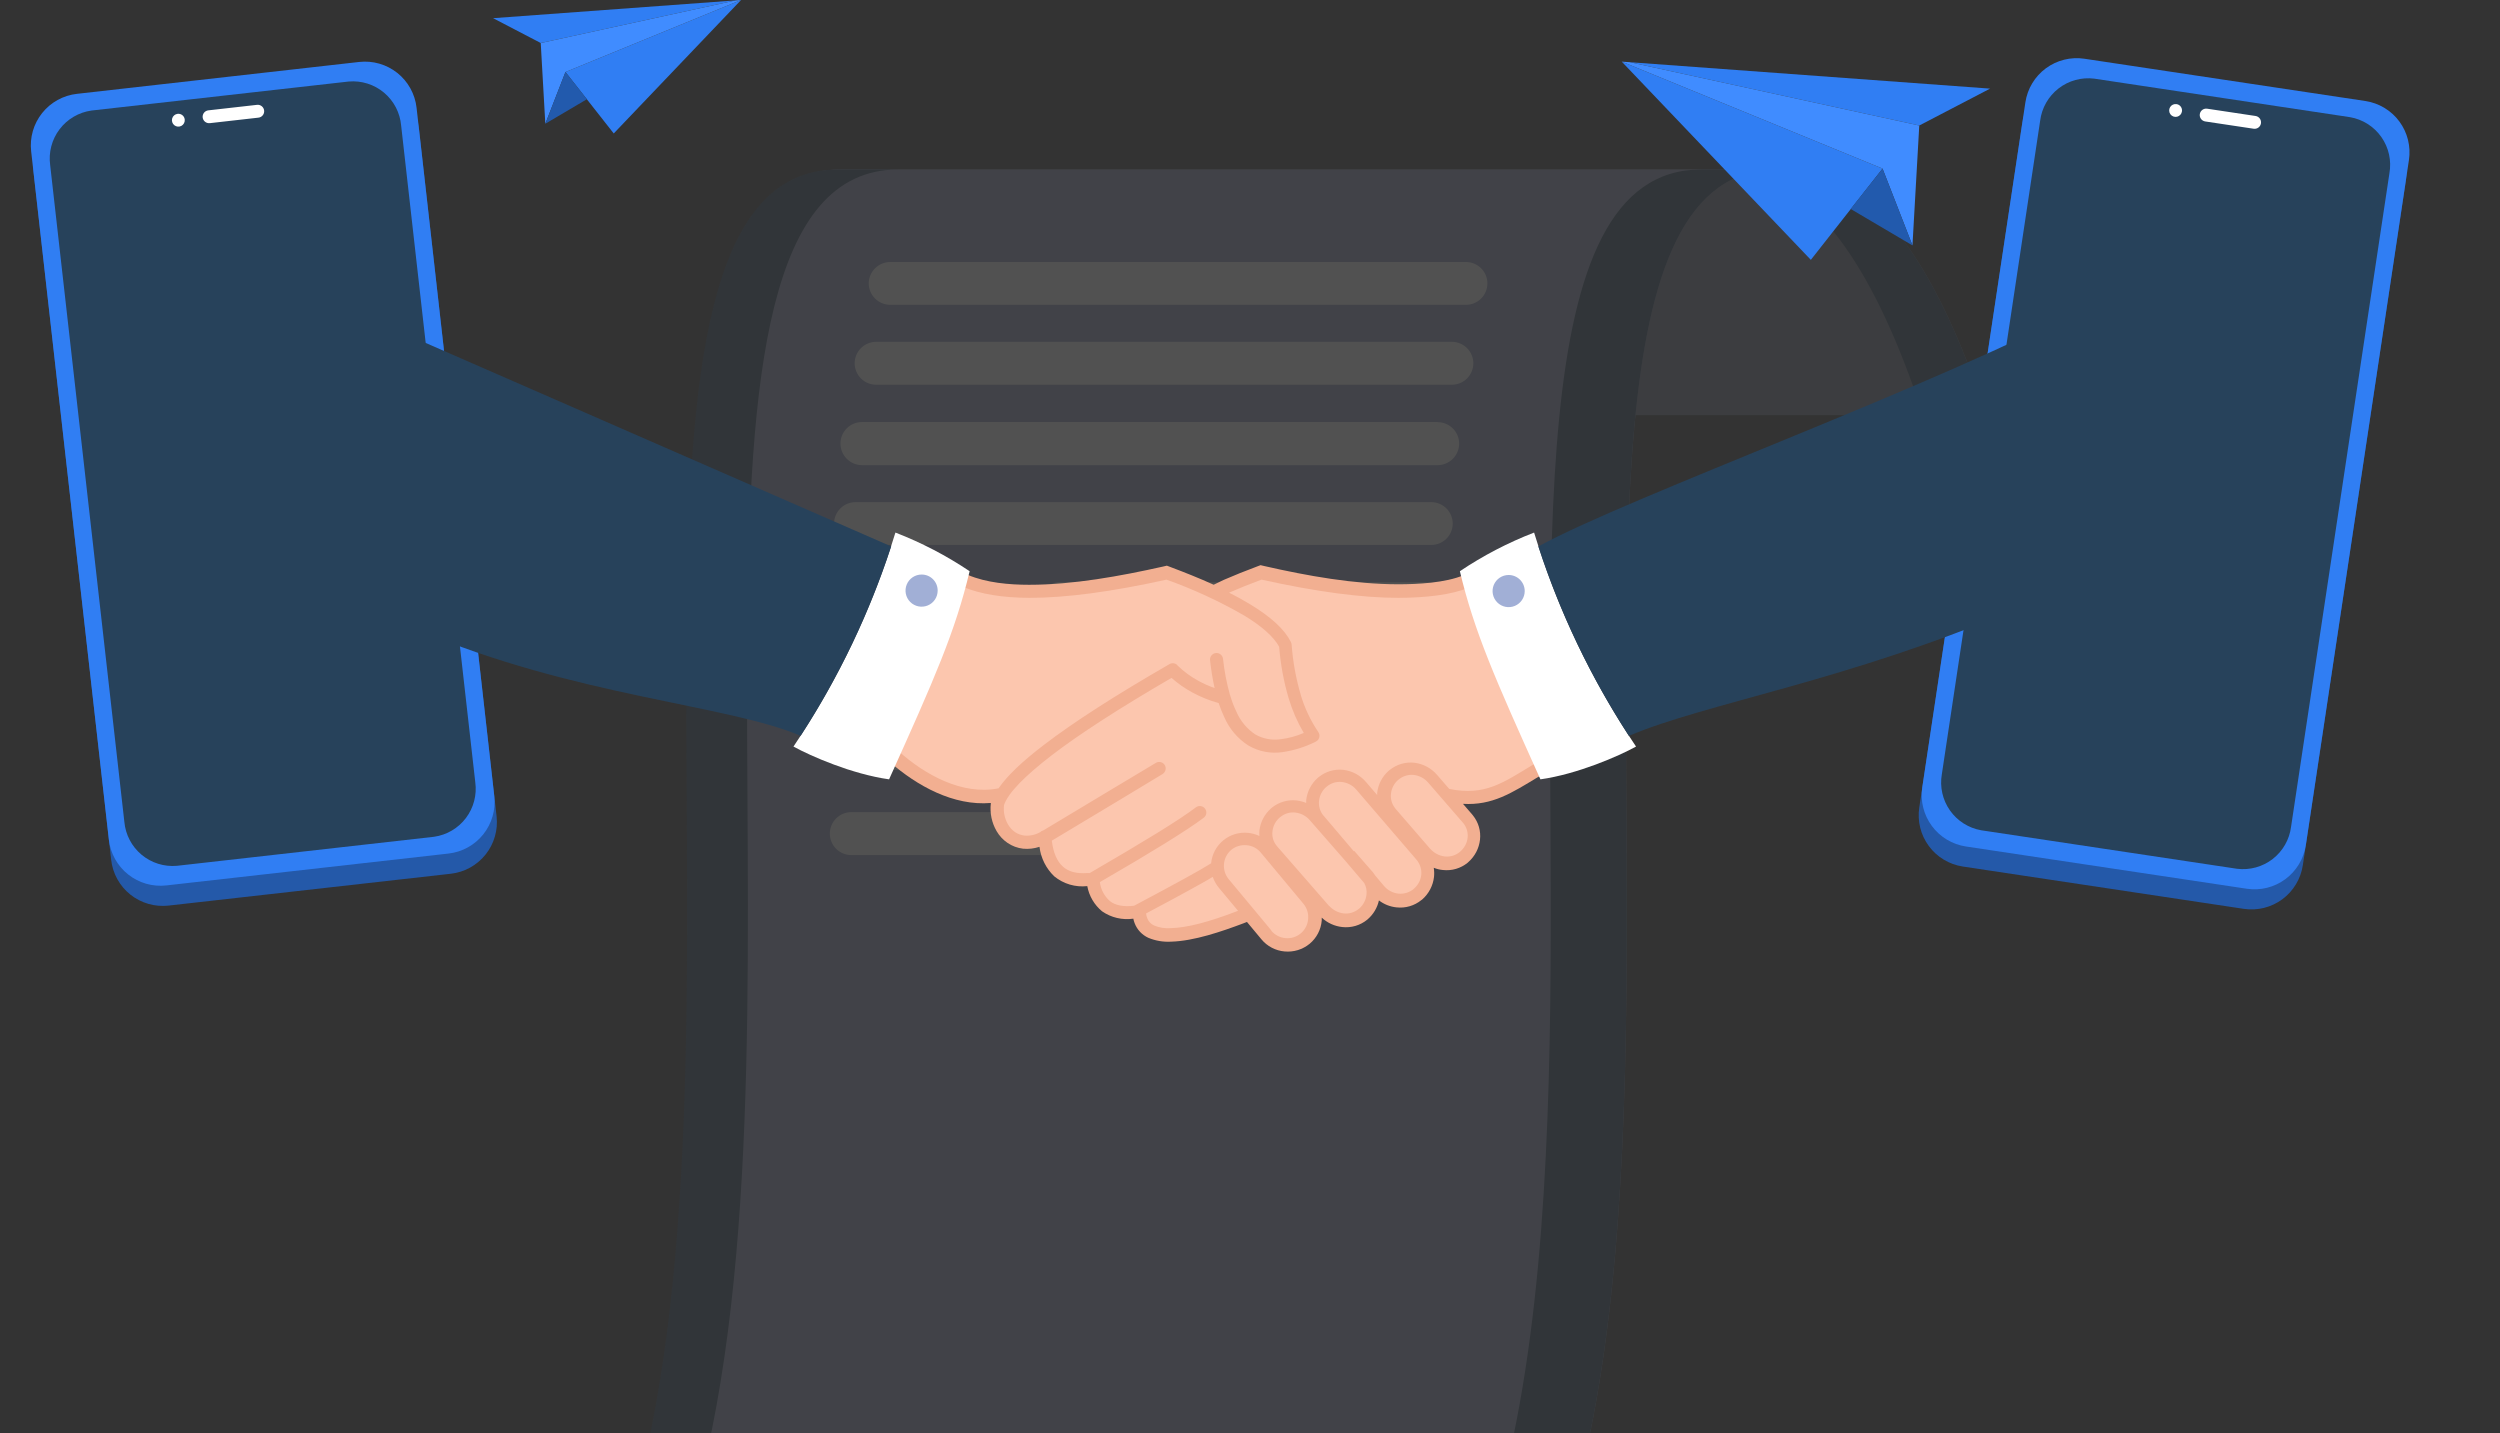 <svg width="649" height="372" viewBox="0 0 649 372" fill="none" xmlns="http://www.w3.org/2000/svg">
<rect x="0" y="0" width="649" height="372" fill="#333333" stroke="none"/>
<g opacity="0.15">
<path fill-rule="evenodd" clip-rule="evenodd" d="M515.648 107.791H181.496C185.378 69.371 194.991 44 218.281 44H466.046C485.647 45.542 502.181 66.805 515.648 107.791Z" fill="#71778A"/>
<path fill-rule="evenodd" clip-rule="evenodd" d="M167.225 383.124C198.311 257.59 150.707 44 218.281 44H461.338C365.635 44 500.882 472.171 316.809 472.171C279.347 472.171 259.839 438.987 243.057 383.124H167.225Z" fill="#919BC0"/>
<path fill-rule="evenodd" clip-rule="evenodd" d="M308.484 471.593C475.444 454.018 347.961 44 441.633 44H461.338C365.635 44 500.882 472.171 316.809 472.171C314.024 472.173 311.242 471.979 308.484 471.593Z" fill="#27425B"/>
<path fill-rule="evenodd" clip-rule="evenodd" d="M166.333 383.124C197.419 257.59 149.815 44 217.389 44H233.18C165.573 44 213.21 257.673 182.124 383.124H166.333Z" fill="#27425B"/>
<path fill-rule="evenodd" clip-rule="evenodd" d="M499.23 107.791C486.952 70.252 472.053 49.264 454.533 44.826C456.759 44.275 459.045 43.998 461.338 44H466.046C485.647 45.542 502.164 66.805 515.599 107.791H499.23Z" fill="#27425B"/>
<path fill-rule="evenodd" clip-rule="evenodd" d="M380.6 68.017H231.115C229.638 68.017 228.222 68.6 227.173 69.639C226.124 70.679 225.529 72.09 225.515 73.567C225.524 75.046 226.118 76.462 227.167 77.505C228.216 78.548 229.636 79.133 231.115 79.133H380.6C382.07 79.124 383.478 78.534 384.515 77.491C385.551 76.448 386.133 75.037 386.133 73.567C386.129 72.099 385.545 70.692 384.509 69.653C383.472 68.614 382.067 68.025 380.6 68.017ZM369.913 210.828H220.973C219.5 210.833 218.088 211.421 217.048 212.465C216.007 213.508 215.423 214.921 215.423 216.395C215.421 217.126 215.563 217.85 215.841 218.526C216.118 219.203 216.526 219.817 217.042 220.336C217.557 220.854 218.17 221.266 218.844 221.548C219.519 221.83 220.242 221.976 220.973 221.978H369.913C370.644 221.976 371.367 221.83 372.042 221.548C372.716 221.266 373.329 220.854 373.844 220.336C374.359 219.817 374.768 219.203 375.045 218.526C375.323 217.85 375.465 217.126 375.463 216.395C375.463 214.921 374.879 213.508 373.838 212.465C372.798 211.421 371.386 210.833 369.913 210.828ZM369.913 188.761H220.973C219.502 188.765 218.093 189.351 217.054 190.391C216.014 191.431 215.427 192.84 215.423 194.311C215.427 195.783 216.013 197.194 217.052 198.236C218.092 199.279 219.501 199.869 220.973 199.877H369.913C371.385 199.869 372.794 199.279 373.833 198.236C374.873 197.194 375.458 195.783 375.463 194.311C375.458 192.84 374.872 191.431 373.832 190.391C372.793 189.351 371.383 188.765 369.913 188.761ZM369.913 151.15H275.101C273.625 151.15 272.209 151.737 271.165 152.78C270.121 153.824 269.535 155.24 269.535 156.717C269.539 158.19 270.128 159.602 271.171 160.642C272.215 161.682 273.628 162.267 275.101 162.266H369.913C371.383 162.262 372.793 161.676 373.832 160.636C374.872 159.596 375.458 158.187 375.463 156.717C375.463 155.243 374.879 153.83 373.838 152.786C372.798 151.743 371.386 151.154 369.913 151.15ZM371.565 130.354H222.08C220.605 130.359 219.191 130.947 218.148 131.99C217.106 133.033 216.518 134.446 216.513 135.921C216.522 137.393 217.112 138.802 218.154 139.841C219.197 140.881 220.608 141.466 222.08 141.471H371.565C373.038 141.471 374.451 140.887 375.495 139.846C376.538 138.806 377.127 137.394 377.131 135.921C377.127 134.446 376.539 133.033 375.496 131.99C374.453 130.947 373.04 130.359 371.565 130.354ZM373.216 109.559H223.732C222.254 109.567 220.84 110.162 219.799 111.211C218.759 112.261 218.177 113.68 218.182 115.158C218.186 116.636 218.773 118.053 219.815 119.101C220.857 120.149 222.27 120.745 223.748 120.758H373.233C374.711 120.745 376.124 120.149 377.166 119.101C378.208 118.053 378.795 116.636 378.799 115.158C378.795 113.683 378.207 112.27 377.164 111.227C376.121 110.184 374.708 109.596 373.233 109.592L373.216 109.559ZM376.916 88.73H227.465C225.982 88.73 224.561 89.317 223.511 90.364C222.461 91.411 221.869 92.831 221.865 94.313C221.867 95.046 222.014 95.772 222.296 96.448C222.579 97.125 222.992 97.739 223.512 98.256C224.032 98.773 224.649 99.182 225.327 99.461C226.005 99.739 226.731 99.882 227.465 99.879H376.916C378.391 99.875 379.805 99.287 380.848 98.244C381.891 97.201 382.478 95.788 382.483 94.313C382.478 92.836 381.891 91.421 380.849 90.376C379.806 89.33 378.393 88.739 376.916 88.73Z" fill="white"/>
</g>
<path d="M117.016 226.826L43.734 235.092C40.187 235.487 36.628 234.458 33.839 232.232C31.05 230.005 29.259 226.762 28.859 223.216L8.685 44.504C8.283 40.952 9.309 37.387 11.536 34.591C13.763 31.796 17.009 29.999 20.561 29.597L93.843 21.331C95.601 21.132 97.38 21.281 99.081 21.771C100.781 22.26 102.368 23.079 103.751 24.182C105.134 25.285 106.287 26.65 107.143 28.198C107.999 29.746 108.541 31.448 108.739 33.206L128.913 211.918C129.112 213.679 128.962 215.461 128.471 217.163C127.981 218.865 127.16 220.454 126.055 221.838C124.95 223.223 123.583 224.376 122.032 225.232C120.481 226.087 118.776 226.629 117.016 226.826Z" fill="#2459A9"/>
<path d="M116.449 221.58L43.167 229.857C39.616 230.256 36.052 229.229 33.257 227.003C30.462 224.776 28.665 221.532 28.26 217.982L8.085 39.258C7.887 37.501 8.036 35.721 8.525 34.021C9.015 32.321 9.834 30.733 10.937 29.35C12.04 27.967 13.404 26.814 14.953 25.958C16.501 25.102 18.203 24.56 19.961 24.362L93.243 16.085C95.001 15.886 96.781 16.036 98.481 16.525C100.181 17.015 101.768 17.834 103.151 18.937C104.535 20.04 105.687 21.404 106.543 22.953C107.399 24.501 107.941 26.203 108.139 27.961L128.314 206.684C128.715 210.233 127.691 213.796 125.466 216.589C123.241 219.383 119.997 221.178 116.449 221.58Z" fill="#307EF3"/>
<path d="M112.654 217.229L45.915 224.765C42.596 225.055 39.296 224.018 36.741 221.879C34.186 219.741 32.583 216.677 32.283 213.358L13.025 42.868C12.572 39.562 13.45 36.212 15.466 33.554C17.483 30.895 20.472 29.146 23.778 28.692L90.506 21.167C92.151 21.02 93.81 21.2 95.386 21.695C96.963 22.19 98.426 22.992 99.692 24.053C100.959 25.115 102.003 26.416 102.766 27.882C103.528 29.348 103.994 30.949 104.137 32.596L123.384 203.085C123.832 206.383 122.953 209.724 120.942 212.375C118.931 215.026 115.95 216.772 112.654 217.229Z" fill="#27425B"/>
<path d="M67.096 30.542L54.468 31.971C54.027 32.02 53.585 31.892 53.237 31.617C52.89 31.341 52.666 30.939 52.614 30.498C52.588 30.28 52.606 30.058 52.666 29.847C52.726 29.635 52.828 29.438 52.964 29.265C53.101 29.093 53.271 28.949 53.463 28.843C53.656 28.736 53.868 28.669 54.086 28.645L66.725 27.216C67.165 27.167 67.606 27.294 67.951 27.571C68.297 27.847 68.519 28.249 68.568 28.688C68.594 28.907 68.576 29.128 68.516 29.34C68.456 29.552 68.355 29.749 68.218 29.921C68.081 30.094 67.911 30.237 67.719 30.344C67.526 30.45 67.315 30.518 67.096 30.542Z" fill="white"/>
<path d="M47.957 31.022C47.994 31.35 47.933 31.681 47.781 31.975C47.629 32.268 47.394 32.509 47.105 32.669C46.816 32.828 46.486 32.898 46.158 32.87C45.829 32.843 45.516 32.718 45.258 32.512C45 32.306 44.809 32.028 44.709 31.713C44.609 31.399 44.605 31.062 44.696 30.744C44.788 30.427 44.972 30.145 45.224 29.932C45.476 29.719 45.786 29.586 46.114 29.55C46.332 29.524 46.553 29.542 46.764 29.602C46.975 29.662 47.172 29.764 47.343 29.901C47.515 30.038 47.657 30.207 47.763 30.4C47.868 30.592 47.934 30.804 47.957 31.022Z" fill="white"/>
<path d="M582.462 235.933L509.538 224.951C506.009 224.414 502.838 222.5 500.72 219.627C498.603 216.755 497.712 213.159 498.244 209.63L525.011 31.786C525.542 28.251 527.455 25.073 530.33 22.949C533.205 20.825 536.805 19.93 540.34 20.46L613.264 31.442C615.014 31.705 616.694 32.31 618.21 33.223C619.726 34.136 621.046 35.338 622.097 36.761C623.148 38.185 623.908 39.801 624.334 41.518C624.76 43.235 624.843 45.02 624.579 46.769L597.812 224.613C597.549 226.365 596.942 228.047 596.028 229.564C595.114 231.081 593.909 232.404 592.484 233.455C591.058 234.506 589.439 235.266 587.719 235.691C586 236.117 584.213 236.199 582.462 235.933Z" fill="#2459A9"/>
<path d="M583.272 230.72L510.345 219.748C506.812 219.214 503.635 217.3 501.511 214.426C499.388 211.552 498.492 207.953 499.019 204.419L525.789 26.564C526.052 24.814 526.657 23.134 527.57 21.618C528.483 20.103 529.685 18.782 531.108 17.731C532.531 16.68 534.148 15.92 535.865 15.494C537.582 15.068 539.366 14.985 541.116 15.249L614.043 26.221C615.792 26.484 617.473 27.089 618.988 28.001C620.504 28.914 621.825 30.116 622.876 31.54C623.926 32.963 624.686 34.579 625.112 36.296C625.538 38.014 625.622 39.798 625.358 41.547L598.588 219.402C598.057 222.934 596.146 226.11 593.274 228.232C590.401 230.355 586.804 231.249 583.272 230.72Z" fill="#307EF3"/>
<path d="M580.732 225.535L514.317 215.54C511.036 214.962 508.117 213.105 506.203 210.379C504.288 207.652 503.532 204.277 504.102 200.994L529.626 31.329C530.044 28.019 531.759 25.01 534.395 22.964C537.031 20.918 540.371 20.002 543.681 20.418L610.083 30.421C611.711 30.705 613.267 31.308 614.661 32.194C616.056 33.08 617.262 34.233 618.21 35.586C619.158 36.939 619.83 38.466 620.188 40.08C620.545 41.693 620.581 43.361 620.292 44.988L594.758 214.65C594.336 217.951 592.623 220.95 589.994 222.991C587.365 225.031 584.035 225.946 580.732 225.535Z" fill="#27425B"/>
<path d="M585.045 33.417L572.477 31.529C572.039 31.462 571.645 31.225 571.381 30.869C571.116 30.512 571.004 30.066 571.068 29.627C571.099 29.409 571.174 29.2 571.287 29.011C571.4 28.822 571.549 28.658 571.725 28.527C571.902 28.395 572.103 28.301 572.317 28.248C572.53 28.195 572.752 28.184 572.97 28.217L585.548 30.109C585.985 30.175 586.378 30.413 586.64 30.769C586.903 31.125 587.013 31.57 586.947 32.008C586.915 32.225 586.841 32.435 586.728 32.624C586.615 32.813 586.466 32.977 586.289 33.108C586.112 33.239 585.912 33.334 585.698 33.387C585.484 33.44 585.263 33.45 585.045 33.417Z" fill="white"/>
<path d="M566.434 28.927C566.385 29.254 566.24 29.558 566.017 29.802C565.795 30.046 565.505 30.218 565.185 30.298C564.865 30.377 564.528 30.359 564.218 30.247C563.907 30.135 563.637 29.933 563.441 29.668C563.245 29.402 563.133 29.084 563.118 28.755C563.103 28.425 563.186 28.098 563.356 27.816C563.527 27.533 563.777 27.308 564.076 27.167C564.375 27.027 564.709 26.979 565.035 27.029C565.252 27.06 565.461 27.134 565.649 27.247C565.837 27.36 566.001 27.509 566.131 27.686C566.262 27.862 566.355 28.063 566.407 28.276C566.459 28.489 566.468 28.711 566.434 28.927Z" fill="white"/>
<path fill-rule="evenodd" clip-rule="evenodd" d="M315.072 151.798C311.361 150.108 307.578 148.607 303.879 147.212L302.921 146.845L301.917 147.082C290.829 149.564 278.56 151.81 267.154 151.81C262 151.81 256.078 151.29 251.279 149.257L248.301 148.004L225.287 193.889L228.112 195.509C228.407 195.689 228.681 195.904 228.927 196.147C229.58 196.742 230.267 197.299 230.984 197.814C238.076 204.019 247.532 209.267 257.213 208.452V208.594C256.935 211.08 257.461 213.591 258.714 215.757C259.423 216.984 260.401 218.035 261.575 218.83C262.772 219.64 264.146 220.151 265.582 220.319C267.022 220.455 268.475 220.29 269.849 219.835C270.208 222.752 271.56 225.456 273.678 227.494C274.867 228.468 276.239 229.195 277.712 229.632C279.186 230.068 280.732 230.205 282.26 230.035C282.726 232.597 284.083 234.912 286.09 236.572C288.456 238.216 291.358 238.9 294.21 238.487C294.29 238.89 294.405 239.285 294.553 239.669C295.194 241.345 296.467 242.703 298.099 243.451C299.967 244.231 301.988 244.575 304.009 244.456C310.002 244.29 317.165 241.808 322.708 239.728L323.713 239.338L327.472 243.853C328.214 244.749 329.128 245.488 330.159 246.028C331.189 246.567 332.317 246.897 333.476 246.997C335.82 247.217 338.157 246.504 339.977 245.011C340.877 244.264 341.618 243.345 342.158 242.308C342.698 241.271 343.025 240.137 343.122 238.971C343.122 238.723 343.122 238.451 343.122 238.215C344.589 239.597 346.471 240.457 348.476 240.662C349.62 240.788 350.777 240.686 351.881 240.361C352.985 240.036 354.013 239.496 354.906 238.77L355.095 238.605C356.549 237.336 357.556 235.632 357.968 233.747C359.292 234.759 360.872 235.385 362.53 235.555C363.678 235.685 364.839 235.584 365.948 235.26C367.056 234.935 368.088 234.392 368.984 233.664L369.161 233.546C370.904 232.037 372.014 229.927 372.27 227.636C372.352 226.848 372.328 226.053 372.199 225.272C372.953 225.584 373.75 225.78 374.563 225.851C375.706 225.982 376.864 225.884 377.968 225.561C379.072 225.238 380.101 224.698 380.993 223.972L381.182 223.794C382.883 222.303 383.963 220.228 384.208 217.979C384.335 216.864 384.239 215.736 383.927 214.658C383.614 213.581 383.091 212.576 382.388 211.702L382.211 211.478L379.788 208.676C387.447 209.126 392.423 205.863 399.397 201.643L401.501 201.324L402.092 200.97C402.529 200.686 403.002 200.414 403.44 200.142L406.288 198.393L383.026 148.016L379.965 149.316C375.237 151.313 368.038 151.68 362.991 151.68C351.597 151.68 339.351 149.493 328.24 146.952L327.235 146.715L326.278 147.082C323.382 148.157 320.51 149.316 317.697 150.533L315.072 151.798Z" fill="#F2AF91"/>
<path fill-rule="evenodd" clip-rule="evenodd" d="M337.637 180.284C338.657 183.747 340.204 187.032 342.223 190.024C342.354 190.206 342.447 190.412 342.496 190.629C342.546 190.847 342.552 191.073 342.514 191.293C342.475 191.513 342.393 191.724 342.272 191.912C342.151 192.1 341.994 192.262 341.809 192.388L341.467 192.589C338.766 193.928 335.869 194.83 332.885 195.261C329.816 195.702 326.688 195.08 324.02 193.499C321.287 191.729 319.136 189.193 317.838 186.206C317.27 185.014 316.78 183.786 316.373 182.53C313.973 181.86 311.657 180.921 309.47 179.729C307.553 178.685 305.761 177.428 304.127 175.982C290.731 183.76 280.361 190.458 273.016 196.076C265.924 201.549 261.728 205.851 260.653 208.96C260.43 210.714 260.791 212.492 261.681 214.019C262.132 214.805 262.749 215.482 263.489 216.005C264.225 216.498 265.068 216.81 265.948 216.915C267.384 217.038 268.822 216.72 270.073 216.005C270.285 215.786 270.556 215.634 270.853 215.567L288.844 204.764L300.049 198.05C300.426 197.82 300.879 197.746 301.31 197.846C301.741 197.945 302.116 198.209 302.354 198.582C302.473 198.774 302.553 198.987 302.59 199.209C302.626 199.432 302.619 199.66 302.567 199.879C302.515 200.099 302.421 200.306 302.289 200.489C302.157 200.672 301.99 200.828 301.798 200.946L290.581 207.719L273.064 218.227V218.345C273.454 221.418 274.411 223.617 275.936 224.976C277.461 226.336 279.482 226.832 282.283 226.643H282.39H282.898C289.919 222.565 295.758 219.102 300.368 216.265C304.978 213.428 308.347 211.182 310.451 209.587C310.628 209.452 310.829 209.354 311.044 209.298C311.259 209.242 311.483 209.228 311.703 209.258C311.923 209.288 312.135 209.362 312.327 209.474C312.519 209.586 312.686 209.735 312.821 209.912C312.955 210.089 313.053 210.29 313.109 210.505C313.166 210.72 313.179 210.944 313.149 211.164C313.119 211.384 313.046 211.596 312.933 211.788C312.821 211.979 312.673 212.147 312.496 212.282C310.333 213.925 306.893 216.182 302.141 219.125C297.768 221.828 292.228 225.118 285.522 228.995C285.764 230.913 286.702 232.676 288.158 233.948C289.6 235.059 291.684 235.453 294.411 235.13C299.659 232.328 303.997 230.024 307.413 228.132C310.604 226.395 312.933 225.047 314.41 224.113C314.516 222.965 314.847 221.849 315.385 220.829C315.923 219.809 316.658 218.905 317.547 218.17C318.435 217.435 319.461 216.884 320.564 216.546C321.666 216.209 322.825 216.093 323.973 216.206C325 216.31 326.003 216.586 326.94 217.021C326.904 216.553 326.904 216.083 326.94 215.615C327.2 213.399 328.269 211.358 329.942 209.882L330.202 209.657C331.994 208.224 334.279 207.553 336.561 207.79C337.431 207.892 338.282 208.115 339.091 208.452C339.091 208.192 339.091 207.944 339.091 207.695C339.346 205.441 340.439 203.366 342.152 201.88L342.33 201.738C343.216 201.017 344.236 200.479 345.332 200.154C346.427 199.829 347.576 199.725 348.712 199.847C351.012 200.117 353.124 201.249 354.622 203.015L357.518 206.395V205.828C357.764 203.592 358.845 201.532 360.544 200.06L360.757 199.894C361.643 199.172 362.663 198.633 363.759 198.308C364.855 197.983 366.004 197.88 367.14 198.003C369.434 198.273 371.544 199.395 373.05 201.147L376.218 204.799C385.52 206.714 390.225 203.18 398.132 198.416L400.236 198.074L401.643 197.246L381.312 152.531C376.903 154.422 370.107 155.179 363.015 155.202C353.559 155.202 341.715 153.626 327.483 150.474C324.469 151.597 321.644 152.732 319.068 153.855C321.077 154.855 322.901 155.864 324.54 156.881C329.966 160.143 333.5 163.429 335.107 166.644C335.222 166.865 335.29 167.106 335.308 167.353C335.629 171.759 336.422 176.118 337.672 180.355L337.637 180.284ZM309.032 230.922C311.396 229.598 313.37 228.558 314.824 227.636C315.176 228.644 315.699 229.584 316.373 230.414L321.396 236.442C313.863 239.365 308.039 240.866 303.926 240.945C302.471 241.061 301.01 240.835 299.659 240.283C299.247 240.106 298.873 239.848 298.561 239.526C298.249 239.203 298.003 238.822 297.839 238.404C297.67 237.996 297.563 237.566 297.519 237.127C302.188 234.645 306.042 232.588 309.103 230.886L309.032 230.922ZM330.06 241.56L318.973 228.239C318.058 227.132 317.617 225.71 317.746 224.28C317.874 222.85 318.562 221.529 319.659 220.603C320.776 219.702 322.202 219.278 323.63 219.421C324.34 219.477 325.031 219.676 325.663 220.005C326.294 220.334 326.853 220.786 327.306 221.336L338.405 234.657C339.308 235.773 339.733 237.201 339.587 238.629C339.527 239.341 339.325 240.034 338.994 240.667C338.663 241.301 338.209 241.862 337.659 242.318C337.109 242.775 336.474 243.117 335.79 243.326C335.107 243.535 334.388 243.605 333.677 243.534C332.245 243.396 330.924 242.7 330.001 241.595L330.06 241.56ZM345.025 235.177L331.502 219.669L331.384 219.515C330.967 218.997 330.659 218.401 330.479 217.761C330.298 217.121 330.248 216.452 330.332 215.792C330.484 214.419 331.147 213.154 332.188 212.246L332.365 212.116C332.898 211.667 333.516 211.33 334.182 211.127C334.849 210.924 335.55 210.858 336.242 210.934C337.709 211.093 339.061 211.803 340.025 212.92L349.221 223.44L354.15 229.232C354.667 230.159 354.874 231.228 354.741 232.281C354.578 233.648 353.922 234.909 352.897 235.827L352.731 235.945C352.197 236.391 351.578 236.726 350.912 236.929C350.246 237.132 349.547 237.199 348.854 237.127C347.388 236.953 346.036 236.251 345.048 235.153L345.025 235.177ZM351.431 220.969L343.63 211.785L343.512 211.667C343.087 211.136 342.773 210.526 342.586 209.873C342.399 209.22 342.344 208.536 342.424 207.861C342.585 206.461 343.269 205.173 344.339 204.256L344.445 204.185C344.983 203.736 345.606 203.401 346.276 203.198C346.946 202.995 347.65 202.928 348.346 203.003C349.801 203.167 351.14 203.877 352.093 204.988L367.755 223.215L367.849 223.333C368.702 224.418 369.101 225.791 368.96 227.163C368.791 228.544 368.107 229.81 367.045 230.709L366.951 230.804C365.848 231.697 364.439 232.121 363.027 231.986C361.574 231.823 360.239 231.113 359.291 230L357.01 227.293C356.809 226.998 356.62 226.702 356.396 226.418L356.171 226.17L351.585 220.922L351.431 220.969ZM371.301 220.378L362.246 209.917L362.152 209.776C361.735 209.251 361.427 208.648 361.246 208.003C361.065 207.357 361.016 206.682 361.1 206.017C361.247 204.643 361.911 203.375 362.956 202.471L363.109 202.353C363.646 201.91 364.264 201.577 364.93 201.374C365.595 201.171 366.294 201.102 366.986 201.171C368.451 201.335 369.799 202.049 370.757 203.168L379.811 213.617L379.918 213.735C380.752 214.8 381.138 216.149 380.993 217.494C380.832 218.872 380.156 220.139 379.102 221.04L378.984 221.158C378.444 221.604 377.822 221.938 377.152 222.141C376.482 222.344 375.779 222.411 375.083 222.34C373.622 222.163 372.276 221.457 371.301 220.355V220.378ZM305.628 172.649C305.348 172.379 304.985 172.213 304.598 172.179C304.211 172.144 303.823 172.243 303.501 172.46C289.458 180.56 278.643 187.518 271.054 193.334C265.341 197.684 261.401 201.454 259.234 204.646C249.778 206.537 240.097 201.1 233.23 194.977C232.131 194.339 231.173 193.121 229.991 192.447L250.085 152.389C254.506 154.221 260.227 155.179 267.295 155.202C276.752 155.202 288.591 153.626 302.815 150.474C309.776 152.957 316.501 156.058 322.909 159.741C327.637 162.59 330.639 165.32 332.07 167.897C332.425 172.435 333.253 176.923 334.54 181.289C335.48 184.431 336.798 187.448 338.464 190.272C336.581 191.088 334.591 191.633 332.554 191.892C330.239 192.25 327.871 191.808 325.841 190.639C323.675 189.184 321.979 187.13 320.959 184.729C320.359 183.486 319.857 182.197 319.458 180.875C319.433 180.718 319.381 180.566 319.304 180.426C318.44 177.35 317.835 174.207 317.496 171.029C317.447 170.583 317.223 170.173 316.873 169.892C316.522 169.61 316.075 169.48 315.628 169.528C315.181 169.577 314.772 169.801 314.491 170.151C314.209 170.501 314.078 170.949 314.127 171.396C314.391 173.823 314.786 176.233 315.309 178.618C313.862 178.11 312.458 177.486 311.113 176.75C309.082 175.649 307.216 174.268 305.569 172.649H305.628Z" fill="#FCC6AE"/>
<path fill-rule="evenodd" clip-rule="evenodd" d="M398.251 138.252C404.277 157.977 413.196 176.699 424.716 193.807C420.201 196.301 409.48 200.97 399.894 202.317C388.074 176.112 382.719 163.973 378.984 148.287C385.014 144.238 391.476 140.872 398.251 138.252Z" fill="white"/>
<path fill-rule="evenodd" clip-rule="evenodd" d="M523.5 158C480.203 176.64 442.801 182.518 422.86 191.029C412.917 175.731 405.013 159.201 399.35 141.857C422.99 128.879 505.168 99.26 542 79C554.056 97.613 517.018 136.792 523.5 158Z" fill="#27425B"/>
<path fill-rule="evenodd" clip-rule="evenodd" d="M232.45 138.252C226.413 157.973 217.495 176.693 205.985 193.807C210.5 196.301 221.221 200.97 230.807 202.317C242.627 176.112 247.981 163.973 251.717 148.287C245.686 144.238 239.224 140.872 232.45 138.252Z" fill="white"/>
<path fill-rule="evenodd" clip-rule="evenodd" d="M108.5 163.5C149.008 180.793 188.751 182.885 207.84 191.017C217.779 175.717 225.682 159.187 231.351 141.845L91 80.5C78.893 98.818 115.111 142.562 108.5 163.5Z" fill="#27425B"/>
<path fill-rule="evenodd" clip-rule="evenodd" d="M391.643 149.268C390.818 149.268 390.011 149.513 389.325 149.972C388.639 150.43 388.104 151.082 387.788 151.844C387.473 152.607 387.39 153.446 387.551 154.255C387.712 155.064 388.109 155.808 388.693 156.391C389.276 156.975 390.02 157.372 390.829 157.533C391.639 157.694 392.478 157.612 393.24 157.296C394.002 156.98 394.654 156.445 395.113 155.759C395.571 155.073 395.816 154.266 395.816 153.441C395.816 152.334 395.376 151.273 394.594 150.491C393.811 149.708 392.75 149.268 391.643 149.268Z" fill="#A1AFD6"/>
<path fill-rule="evenodd" clip-rule="evenodd" d="M239.246 149.15C238.421 149.15 237.615 149.395 236.928 149.853C236.242 150.312 235.707 150.964 235.392 151.726C235.076 152.488 234.993 153.327 235.154 154.137C235.315 154.946 235.713 155.69 236.296 156.273C236.88 156.857 237.623 157.254 238.432 157.415C239.242 157.576 240.081 157.493 240.843 157.178C241.606 156.862 242.257 156.327 242.716 155.641C243.174 154.955 243.419 154.148 243.419 153.323C243.422 152.774 243.316 152.23 243.108 151.722C242.899 151.215 242.592 150.753 242.204 150.365C241.816 149.977 241.355 149.67 240.847 149.461C240.339 149.253 239.795 149.147 239.246 149.15Z" fill="#A1AFD6"/>
<path fill-rule="evenodd" clip-rule="evenodd" d="M421 16L488.708 43.767L470.095 67.46L421 16Z" fill="#307EF3"/>
<path fill-rule="evenodd" clip-rule="evenodd" d="M498.241 32.584L423.073 16.146L516.621 23.007L498.241 32.584Z" fill="#307EF3"/>
<path fill-rule="evenodd" clip-rule="evenodd" d="M498.241 32.584L496.475 63.708L488.708 43.767L421 16L423.073 16.146L498.241 32.584Z" fill="#408CFF"/>
<path fill-rule="evenodd" clip-rule="evenodd" d="M496.475 63.708L480.431 54.248L488.708 43.767L496.475 63.708Z" fill="#225AAD"/>
<path fill-rule="evenodd" clip-rule="evenodd" d="M192.38 0L146.793 18.695L159.325 34.647L192.38 0Z" fill="#307EF3"/>
<path fill-rule="evenodd" clip-rule="evenodd" d="M140.375 11.166L190.984 0.098L128 4.718L140.375 11.166Z" fill="#307EF3"/>
<path fill-rule="evenodd" clip-rule="evenodd" d="M140.375 11.166L141.564 32.121L146.793 18.695L192.38 0L190.984 0.098L140.375 11.166Z" fill="#408CFF"/>
<path fill-rule="evenodd" clip-rule="evenodd" d="M141.564 32.121L152.366 25.752L146.793 18.695L141.564 32.121Z" fill="#225AAD"/>
</svg>
